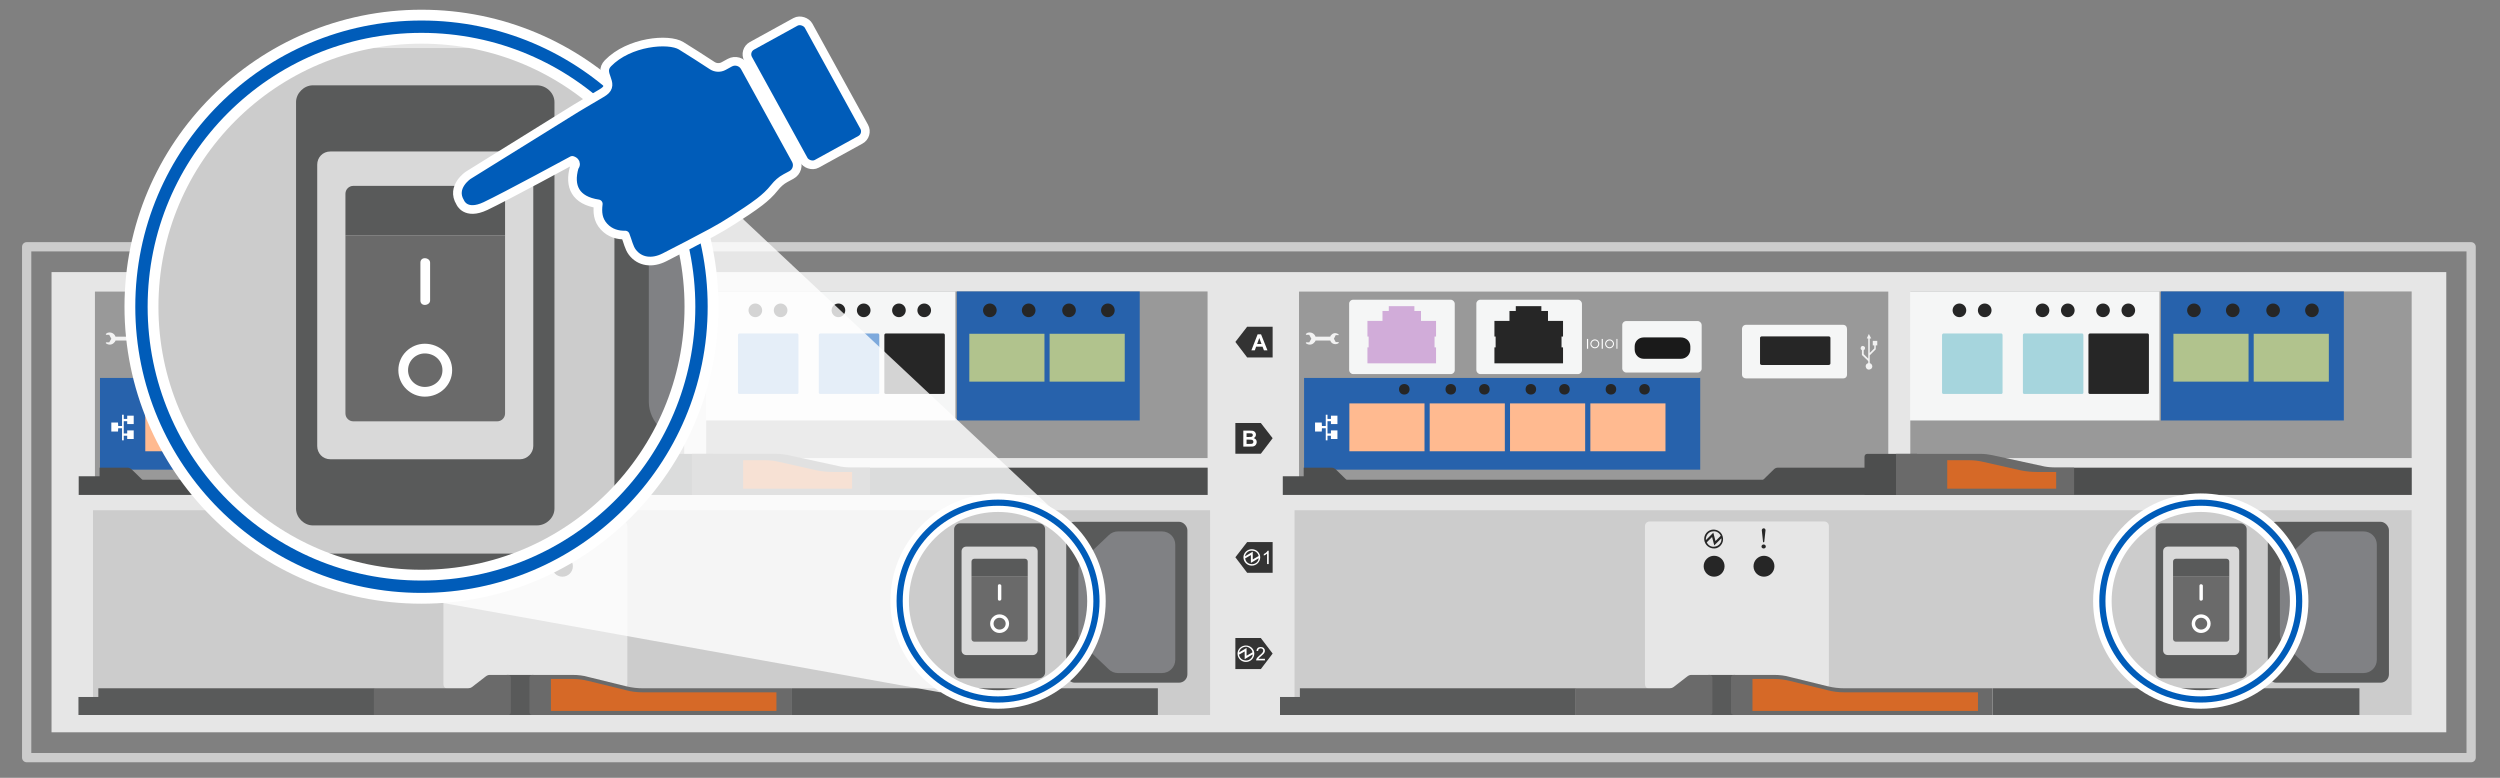 <?xml version="1.0" encoding="UTF-8"?><svg id="a" xmlns="http://www.w3.org/2000/svg" width="5.625in" height="1.75in" xmlns:xlink="http://www.w3.org/1999/xlink" viewBox="0 0 405 126"><rect x="0" y="0" width="405" height="126" fill="#808080" stroke="none"/><defs><clipPath id="b"><circle cx="68.173" cy="49.58" r="45.257" fill="none" stroke-width="0"/></clipPath></defs><rect x="4.322" y="39.978" width="396" height="82.759" fill="none" stroke="#ccc" stroke-linecap="round" stroke-linejoin="round" stroke-width="1.5"/><rect x="8.348" y="44.082" width="387.949" height="74.551" fill="#e6e6e6" stroke-width="0"/><rect x="15.066" y="82.656" width="180.967" height="33.173" fill="#ccc" stroke-width="0"/><path d="M72.592,111.602h28.281c.403,0,.755-.302.755-.755v-25.614c0-.453-.352-.755-.755-.755h-28.281c-.403,0-.755.302-.755.755v25.614c0,.453.352.755.755.755" fill="#e6e6e6" fill-rule="evenodd" stroke-width="0"/><path d="M91.362,85.888c0-.201-.151-.302-.302-.302s-.302.151-.302.302l.201,1.862c0,.101.05.101.101.101s.101-.05.101-.101l.201-1.862M91.412,88.555c0-.201-.151-.352-.352-.352s-.352.151-.352.352c0,.151.151.302.352.302s.352-.151.352-.302Z" fill="#262626" fill-rule="evenodd" stroke-width="0"/><path d="M84.417,86.894c-.201-.805-1.057-1.258-1.862-1.057-.855.252-1.308,1.107-1.057,1.912.252.805,1.107,1.258,1.912,1.057.805-.252,1.258-1.107,1.006-1.912M84.216,87.196c.101.654-.403,1.308-1.107,1.359-.503.101-1.057-.201-1.258-.705l.855-.855.352,1.359,1.157-1.157ZM81.7,87.498c-.05-.704.403-1.359,1.107-1.409.554-.101,1.057.201,1.308.705l-.855.855-.352-1.359-1.208,1.208Z" fill="#262626" fill-rule="evenodd" stroke-width="0"/><circle cx="83.035" cy="91.73" r="1.694" fill="#262626" stroke-width="0"/><circle cx="91.112" cy="91.73" r="1.694" fill="#262626" stroke-width="0"/><path d="M155.522,109.891h12.782c.554,0,1.006-.453,1.006-.956v-23.198c0-.503-.453-.956-1.006-.956h-12.782c-.503,0-.956.453-.956.956v23.198c0,.503.453.956.956.956Z" fill="#595a5a" stroke-width="0"/><path d="M156.528,106.117h10.819c.403,0,.755-.352.755-.755v-16.053c0-.403-.352-.755-.755-.755h-10.819c-.453,0-.755.352-.755.755v16.053c0,.403.302.755.755.755Z" fill="#d9d9d9" stroke-width="0"/><path d="M166.492,93.335v-2.365c0-.252-.201-.453-.453-.453h-8.202c-.252,0-.453.201-.453.453v2.365h9.108Z" fill="#595a5a" stroke-width="0"/><path d="M166.492,93.335h-9.108v10.165c0,.252.201.453.453.453h8.202c.252,0,.453-.201.453-.453v-10.165Z" fill="#6a6a6a" stroke-width="0"/><path d="M161.912,97.311c.151,0,.302-.101.302-.252v-2.164c0-.151-.151-.252-.302-.252s-.252.101-.252.252v2.164c0,.151.101.252.252.252M162.919,101.034c0-.554-.453-.956-1.006-.956-.503,0-.956.403-.956.956s.453.956.956.956c.554,0,1.006-.403,1.006-.956ZM163.472,101.034c0-.855-.705-1.51-1.56-1.51-.805,0-1.51.654-1.51,1.51s.705,1.51,1.51,1.51c.855,0,1.56-.654,1.56-1.51Z" fill="#fff" fill-rule="evenodd" stroke-width="0"/><rect x="172.732" y="84.529" width="19.625" height="26.067" rx="1.359" ry="1.359" fill="#595a5a" stroke-width="0"/><path d="M174.694,92.278v10.568c0,.554.252,1.107.704,1.56l4.227,4.026c.403.403.956.604,1.51.604h7.095c1.208,0,2.164-.956,2.164-2.164v-18.619c0-1.208-.956-2.164-2.164-2.164h-7.095c-.554,0-1.107.201-1.51.604l-4.227,4.026c-.453.453-.704,1.006-.704,1.56Z" fill="#808184" stroke-width="0"/><rect x="128.17" y="111.501" width="59.406" height="4.328" fill="#595a5a" stroke-width="0"/><rect x="82.103" y="109.338" width="4.328" height="6.491" fill="#595a5a" stroke-width="0"/><rect x="15.93" y="111.501" width="44.687" height="4.328" fill="#595a5a" stroke-width="0"/><path d="M104.143,111.501c-.906,0-1.761-.101-2.617-.302l-6.139-1.51c-.855-.252-1.711-.352-2.617-.352h-6.542c-.252,0-.453.201-.453.453v5.636c0,.201.201.403.453.403h41.918v-4.328h-24.003Z" fill="#6a6a6a" stroke-width="0"/><path d="M89.248,115.175h36.533v-3.019h-21.638c-.956,0-1.862-.101-2.768-.352l-6.139-1.51c-.805-.201-1.61-.302-2.466-.302h-3.522v5.183" fill="#d66927" fill-rule="evenodd" stroke-width="0"/><path d="M75.812,111.501h-15.247v4.328h21.789c.201,0,.403-.201.403-.403v-5.636c0-.252-.201-.453-.403-.453h-3.019c-.252,0-.453.101-.654.252l-2.214,1.711c-.201.151-.453.201-.654.201Z" fill="#6a6a6a" stroke-width="0"/><rect x="12.709" y="112.91" width="6.491" height="2.919" fill="#595a5a" stroke-width="0"/><rect x="209.717" y="82.656" width="180.967" height="33.173" fill="#ccc" stroke-width="0"/><path d="M267.243,111.602h28.281c.403,0,.755-.302.755-.755v-25.614c0-.453-.352-.755-.755-.755h-28.281c-.403,0-.755.302-.755.755v25.614c0,.453.352.755.755.755" fill="#e6e6e6" fill-rule="evenodd" stroke-width="0"/><path d="M286.013,85.888c0-.201-.151-.302-.302-.302s-.302.151-.302.302l.201,1.862c0,.101.05.101.101.101s.101-.05.101-.101l.201-1.862M286.063,88.555c0-.201-.151-.352-.352-.352s-.352.151-.352.352c0,.151.151.302.352.302s.352-.151.352-.302Z" fill="#262626" fill-rule="evenodd" stroke-width="0"/><path d="M279.068,86.894c-.201-.805-1.057-1.258-1.862-1.057-.855.252-1.308,1.107-1.057,1.912.252.805,1.107,1.258,1.912,1.057.805-.252,1.258-1.107,1.006-1.912M278.867,87.196c.101.654-.403,1.308-1.107,1.359-.503.101-1.057-.201-1.258-.705l.855-.855.352,1.359,1.157-1.157ZM276.351,87.498c-.05-.704.403-1.359,1.107-1.409.554-.101,1.057.201,1.308.705l-.855.855-.352-1.359-1.208,1.208Z" fill="#262626" fill-rule="evenodd" stroke-width="0"/><circle cx="277.686" cy="91.73" r="1.694" fill="#262626" stroke-width="0"/><circle cx="285.763" cy="91.73" r="1.694" fill="#262626" stroke-width="0"/><path d="M350.173,109.891h12.782c.554,0,1.006-.453,1.006-.956v-23.198c0-.503-.453-.956-1.006-.956h-12.782c-.503,0-.956.453-.956.956v23.198c0,.503.453.956.956.956Z" fill="#595a5a" stroke-width="0"/><path d="M351.179,106.117h10.819c.403,0,.755-.352.755-.755v-16.053c0-.403-.352-.755-.755-.755h-10.819c-.453,0-.755.352-.755.755v16.053c0,.403.302.755.755.755Z" fill="#d9d9d9" stroke-width="0"/><path d="M361.143,93.335v-2.365c0-.252-.201-.453-.453-.453h-8.202c-.252,0-.453.201-.453.453v2.365h9.108Z" fill="#595a5a" stroke-width="0"/><path d="M361.143,93.335h-9.108v10.165c0,.252.201.453.453.453h8.202c.252,0,.453-.201.453-.453v-10.165Z" fill="#6a6a6a" stroke-width="0"/><path d="M356.564,97.311c.151,0,.302-.101.302-.252v-2.164c0-.151-.151-.252-.302-.252s-.252.101-.252.252v2.164c0,.151.101.252.252.252M357.57,101.034c0-.554-.453-.956-1.006-.956-.503,0-.956.403-.956.956s.453.956.956.956c.554,0,1.006-.403,1.006-.956ZM358.124,101.034c0-.855-.705-1.51-1.56-1.51-.805,0-1.51.654-1.51,1.51s.705,1.51,1.51,1.51c.855,0,1.56-.654,1.56-1.51Z" fill="#fff" fill-rule="evenodd" stroke-width="0"/><rect x="367.383" y="84.529" width="19.625" height="26.067" rx="1.359" ry="1.359" fill="#595a5a" stroke-width="0"/><path d="M369.345,92.278v10.568c0,.554.252,1.107.704,1.56l4.227,4.026c.403.403.956.604,1.51.604h7.095c1.208,0,2.164-.956,2.164-2.164v-18.619c0-1.208-.956-2.164-2.164-2.164h-7.095c-.554,0-1.107.201-1.51.604l-4.227,4.026c-.453.453-.704,1.006-.704,1.56Z" fill="#808184" stroke-width="0"/><rect x="322.821" y="111.501" width="59.406" height="4.328" fill="#595a5a" stroke-width="0"/><rect x="276.754" y="109.338" width="4.328" height="6.491" fill="#595a5a" stroke-width="0"/><rect x="210.581" y="111.501" width="44.687" height="4.328" fill="#595a5a" stroke-width="0"/><path d="M298.794,111.501c-.906,0-1.761-.101-2.617-.302l-6.139-1.51c-.855-.252-1.711-.352-2.617-.352h-6.542c-.252,0-.453.201-.453.453v5.636c0,.201.201.403.453.403h41.918v-4.328h-24.003Z" fill="#6a6a6a" stroke-width="0"/><path d="M283.899,115.175h36.533v-3.019h-21.638c-.956,0-1.862-.101-2.768-.352l-6.139-1.51c-.805-.201-1.61-.302-2.466-.302h-3.522v5.183" fill="#d66927" fill-rule="evenodd" stroke-width="0"/><path d="M270.463,111.501h-15.247v4.328h21.789c.201,0,.403-.201.403-.403v-5.636c0-.252-.201-.453-.403-.453h-3.019c-.252,0-.453.101-.654.252l-2.214,1.711c-.201.151-.453.201-.654.201Z" fill="#6a6a6a" stroke-width="0"/><rect x="207.36" y="112.91" width="6.491" height="2.919" fill="#595a5a" stroke-width="0"/><path d="M202.041,92.794h4.126v-4.982h-4.126l-1.912,2.466,1.912,2.516ZM204.255,108.393l1.912-2.516-1.912-2.516h-4.126v5.032h4.126Z" fill="#333" fill-rule="evenodd" stroke-width="0"/><path d="M203.198,105.877c0-.705-.604-1.308-1.359-1.308s-1.359.604-1.359,1.308c0,.755.604,1.359,1.359,1.359s1.359-.604,1.359-1.359M202.947,106.078c-.101.604-.654,1.006-1.258.906-.503-.05-.855-.403-.956-.855l-.05-.05.956-.554v1.258l1.258-.755.05.05ZM200.733,105.726c.05-.604.654-1.006,1.258-.956.453.101.855.453.906.906l-.956.554v-1.258l-1.258.755h.05ZM204.154,90.277c0-.705-.604-1.308-1.359-1.308s-1.359.604-1.359,1.308c0,.755.604,1.359,1.359,1.359s1.359-.604,1.359-1.359ZM203.903,90.479c-.05.604-.654,1.006-1.258.906-.453-.05-.855-.403-.906-.855l-.05-.05.956-.554v1.258l1.258-.755v.05ZM201.689,90.126c.101-.604.654-1.006,1.258-.906.503.05.855.403.956.855l-.956.554v-1.258l-1.258.755Z" fill="#fff" fill-rule="evenodd" stroke-width="0"/><path d="M205.531,91.381h-.266v-1.689c-.063.061-.147.122-.251.183s-.196.106-.279.137v-.256c.148-.07.278-.154.39-.254.11-.099.189-.195.235-.288h.171v2.168Z" fill="#fff" stroke-width="0"/><path d="M204.918,106.728v.255h-1.427c-.003-.063.008-.125.03-.185.036-.097.095-.192.175-.287.08-.094.195-.203.347-.327.234-.192.394-.345.476-.457.083-.112.124-.219.124-.318,0-.105-.037-.194-.112-.267s-.174-.108-.294-.108c-.128,0-.23.039-.307.115s-.115.183-.116.318l-.272-.028c.019-.203.089-.358.211-.465.121-.106.285-.159.49-.159.207,0,.371.057.492.172.12.115.181.258.181.428,0,.086-.018.171-.053.255-.035.083-.094.171-.176.264-.082.092-.219.219-.409.38-.159.133-.262.224-.307.271s-.082.096-.111.144h1.059Z" fill="#fff" stroke-width="0"/><rect x="15.066" y="47.011" width="180.967" height="33.173" fill="#e6e6e6" stroke-width="0"/><polyline points="202.041 57.908 206.167 57.908 206.167 52.926 202.041 52.926 200.129 55.392 202.041 57.908" fill="#333" fill-rule="evenodd" stroke-width="0"/><polygon points="204.255 73.508 206.167 70.992 204.255 68.526 200.129 68.526 200.129 73.508 204.255 73.508" fill="#333" fill-rule="evenodd" stroke-width="0"/><path d="M205.327,56.749h-.569l-.227-.589h-1.036l-.214.589h-.555l1.01-2.592h.553l1.038,2.592ZM204.363,55.723l-.357-.962-.35.962h.707Z" fill="#fff" stroke-width="0"/><path d="M201.419,69.758h1.035c.205,0,.358.009.459.026.101.017.19.053.271.106.079.055.146.127.198.217.054.09.08.191.08.303,0,.122-.033.233-.099.334-.064.102-.153.178-.266.229.158.046.279.124.364.235.085.11.127.24.127.391,0,.117-.027.232-.082.344s-.13.2-.225.267-.212.107-.351.123c-.087.01-.298.016-.631.018h-.882v-2.592ZM201.942,70.19v.6h.343c.204,0,.331-.003.381-.009.089-.011.159-.042.211-.093.051-.052.077-.119.077-.203,0-.08-.022-.145-.066-.195-.044-.05-.11-.08-.197-.091-.052-.006-.201-.009-.447-.009h-.301ZM201.942,71.22v.693h.484c.188,0,.309-.006.359-.016.077-.015.141-.049.189-.104s.073-.128.073-.221c0-.077-.019-.144-.057-.197-.037-.055-.092-.094-.163-.119-.071-.024-.226-.037-.464-.037h-.423Z" fill="#fff" stroke-width="0"/><rect x="209.717" y="47.011" width="180.967" height="33.173" fill="#e6e6e6" stroke-width="0"/><rect x="114.408" y="47.214" width="81.218" height="26.993" fill="#999" stroke-width="0"/><rect x="155.017" y="47.214" width="29.621" height="20.902" fill="#2762ac" stroke-width="0"/><rect x="114.363" y="47.214" width="40.415" height="20.902" fill="#f5f6f6" stroke-width="0"/><rect x="15.379" y="47.238" width="95.46" height="30.579" fill="#999" stroke-width="0"/><path d="M87.774,61.299h15.745c.39,0,.634-.244.634-.634v-7.361c0-.39-.244-.682-.634-.682h-15.745c-.341,0-.634.292-.634.682v7.361c0,.39.292.634.634.634Z" fill="#f5f6f6" fill-rule="evenodd" stroke-width="0"/><rect x="67.74" y="52.013" width="12.869" height="8.336" rx=".634" ry=".634" fill="#f5f6f6" stroke-width="0"/><rect x="23.496" y="48.559" width="17.11" height="12.041" rx=".634" ry=".634" fill="#f5f6f6" stroke-width="0"/><rect x="44.103" y="48.559" width="17.11" height="12.041" rx=".634" ry=".634" fill="#f5f6f6" stroke-width="0"/><rect x="16.197" y="61.225" width="64.176" height="14.858" fill="#2762ac" stroke-width="0"/><rect x="23.338" y="65.154" width="12.566" height="8.149" fill="#ffba90" stroke="#2762ac" stroke-miterlimit="10" stroke-width=".393"/><rect x="36.351" y="65.154" width="12.566" height="8.149" fill="#ee7623" stroke="#2762ac" stroke-miterlimit="10" stroke-width=".393"/><rect x="49.364" y="65.154" width="12.566" height="8.149" fill="#ee7623" stroke="#2762ac" stroke-miterlimit="10" stroke-width=".393"/><rect x="62.377" y="65.154" width="12.566" height="8.149" fill="#ee7623" stroke="#2762ac" stroke-miterlimit="10" stroke-width=".393"/><circle cx="26.991" cy="63.064" r=".854" fill="#262626" stroke-width="0"/><circle cx="32.433" cy="63.064" r=".854" fill="#262626" stroke-width="0"/><circle cx="39.963" cy="63.064" r=".854" fill="#262626" stroke-width="0"/><circle cx="45.406" cy="63.064" r=".854" fill="#262626" stroke-width="0"/><circle cx="52.936" cy="63.064" r=".854" fill="#262626" stroke-width="0"/><circle cx="58.378" cy="63.064" r=".854" fill="#262626" stroke-width="0"/><circle cx="65.908" cy="63.064" r=".854" fill="#262626" stroke-width="0"/><circle cx="71.351" cy="63.064" r=".854" fill="#262626" stroke-width="0"/><polygon points="26.462 56.276 26.462 58.86 37.577 58.86 37.577 56.276 37.333 56.276 37.333 54.521 37.577 54.521 37.577 51.986 35.139 51.986 35.139 50.378 34.067 50.378 34.067 49.598 29.923 49.598 29.923 50.378 28.899 50.378 28.899 51.986 26.462 51.986 26.462 54.521 26.657 54.521 26.657 56.276 26.462 56.276" fill="#a25eb5" stroke-width="0"/><polygon points="47.034 56.276 47.034 58.86 58.148 58.86 58.148 56.276 57.904 56.276 57.904 54.521 58.148 54.521 58.148 51.986 55.711 51.986 55.711 50.378 54.638 50.378 54.638 49.598 50.495 49.598 50.495 50.378 49.471 50.378 49.471 51.986 47.034 51.986 47.034 54.521 47.229 54.521 47.229 56.276 47.034 56.276" fill="#262626" stroke-width="0"/><path d="M71.214,58.123h6.045c.829,0,1.511-.682,1.511-1.511v-.487c0-.829-.682-1.462-1.511-1.462h-6.045c-.829,0-1.462.634-1.462,1.462v.487c0,.829.634,1.511,1.462,1.511Z" fill="#1a1a1a" fill-rule="evenodd" stroke-width="0"/><path d="M101.174,54.494h-10.822c-.146,0-.292.098-.292.244v4.144c0,.146.146.244.292.244h10.822c.146,0,.292-.097.292-.244v-4.144c0-.146-.146-.244-.292-.244Z" fill="#262626" stroke-width="0"/><polygon points="19.149 69.384 19.769 69.384 19.769 71.338 20.048 71.338 20.048 70.594 20.607 70.594 20.607 71.121 21.661 71.121 21.661 69.725 20.607 69.725 20.607 70.221 20.048 70.221 20.048 68.237 20.607 68.237 20.607 68.702 21.661 68.702 21.661 67.338 20.607 67.338 20.607 67.865 20.048 67.865 20.048 67.183 19.769 67.183 19.769 69.012 19.149 69.012 19.118 68.454 18.033 68.454 18.033 69.911 19.118 69.911 19.149 69.384" fill="#fff" fill-rule="evenodd" stroke-width="0"/><path d="M107.59,54.833v3.266l-.731-.731v-.634c.195-.097.244-.292.195-.487-.098-.146-.292-.244-.487-.195-.146.097-.244.292-.195.487.049.098.146.146.195.195v.78l1.024.975v.341c-.292.049-.487.341-.39.634.049.292.341.487.634.39.292-.049.487-.341.39-.634-.049-.195-.195-.341-.39-.39v-1.267l.975-.975v-.634h.244v-.731h-.731v.731h.244v.487l-.731.731v-2.34h.244l-.39-.731-.341.731h.244Z" fill="#f2f2f2" fill-rule="evenodd" stroke-width="0"/><path d="M21.103,54.536h-2.389c-.195-.536-.731-.78-1.267-.634-.097.049-.195.097-.292.195v.146h.536l.341.634-.341.585h-.536v.146c.439.341,1.024.292,1.365-.146.097-.049.146-.195.195-.292h2.389c.146.487.682.682,1.121.536.097-.049.195-.097.244-.146v-.146h-.487l-.292-.536.292-.585h.487v-.097c-.39-.341-.926-.292-1.219.097-.097.049-.146.146-.146.244Z" fill="#f2f2f2" fill-rule="evenodd" stroke-width="0"/><path d="M119.795,63.821h9.36c.097,0,.195-.097.195-.195v-9.36c0-.097-.097-.244-.195-.244h-9.36c-.146,0-.244.146-.244.244v9.36c0,.097.098.195.244.195" fill="#7da9dc" fill-rule="evenodd" stroke-width="0"/><path d="M132.89,63.821h9.36c.097,0,.195-.097.195-.195v-9.36c0-.097-.097-.244-.195-.244h-9.36c-.146,0-.244.146-.244.244v9.36c0,.097.098.195.244.195" fill="#7da9dc" fill-rule="evenodd" stroke-width="0"/><path d="M143.508,63.821h9.36c.097,0,.195-.097.195-.195v-9.36c0-.097-.097-.244-.195-.244h-9.36c-.146,0-.244.146-.244.244v9.36c0,.097.098.195.244.195" fill="#262626" fill-rule="evenodd" stroke-width="0"/><rect x="156.833" y="53.874" width="12.566" height="8.149" fill="#b1c38d" stroke="#2762ac" stroke-miterlimit="10" stroke-width=".393"/><rect x="169.84" y="53.874" width="12.566" height="8.149" fill="#b1c38d" stroke="#2762ac" stroke-miterlimit="10" stroke-width=".393"/><circle cx="122.364" cy="50.275" r="1.106" fill="#262626" stroke-width="0"/><circle cx="126.46" cy="50.275" r="1.106" fill="#262626" stroke-width="0"/><circle cx="135.824" cy="50.275" r="1.106" fill="#262626" stroke-width="0"/><circle cx="139.921" cy="50.275" r="1.106" fill="#262626" stroke-width="0"/><circle cx="145.627" cy="50.275" r="1.106" fill="#262626" stroke-width="0"/><circle cx="149.724" cy="50.275" r="1.106" fill="#262626" stroke-width="0"/><circle cx="160.356" cy="50.275" r="1.106" fill="#262626" stroke-width="0"/><circle cx="166.647" cy="50.275" r="1.106" fill="#262626" stroke-width="0"/><circle cx="173.182" cy="50.275" r="1.106" fill="#262626" stroke-width="0"/><circle cx="179.474" cy="50.275" r="1.106" fill="#262626" stroke-width="0"/><path d="M106.986,73.995v3.722H19.998v1.349h86.988v1.117h88.657v-4.42h-80.168v-2.233h-8.06c-.238,0-.429.186-.429.465Z" fill="#4d4e4e" stroke-width="0"/><path d="M112.089,75.763h-19.172c-.191,0-.429.093-.572.233l-2.671,2.605c-.191.14-.382.233-.62.233H24.529c-.191,0-.429-.093-.572-.233l-2.671-2.605c-.191-.14-.382-.233-.62-.233h-4.531v1.396h-3.386v3.024h99.34v-4.42Z" fill="#4d4e4e" stroke-width="0"/><path d="M125.919,73.53h-13.83v6.653h28.853v-4.42h-3.052c-.572,0-1.145-.093-1.717-.186l-8.584-1.861c-.525-.093-1.097-.186-1.669-.186Z" fill="#6a6a6a" stroke-width="0"/><path d="M138.033,76.461h-3.1c-.906,0-1.812-.093-2.718-.279l-5.961-1.349c-.763-.186-1.574-.279-2.385-.279h-3.481v4.606h17.646v-2.698" fill="#d66927" fill-rule="evenodd" stroke-width="0"/><rect x="66.799" y="54.908" width=".159" height="1.591" fill="#fff" stroke-width="0"/><path d="M66.322,55.704c0,.345-.292.637-.637.637s-.637-.292-.637-.637.292-.637.637-.637.637.292.637.637Z" fill="none" stroke="#fff" stroke-miterlimit="10" stroke-width=".168"/><rect x="64.412" y="54.908" width=".186" height="1.591" fill="#fff" stroke-width="0"/><path d="M63.935,55.704c0,.345-.265.637-.637.637-.345,0-.637-.292-.637-.637s.292-.637.637-.637c.371,0,.637.292.637.637Z" fill="none" stroke="#fff" stroke-miterlimit="10" stroke-width=".168"/><rect x="62.025" y="54.908" width=".186" height="1.591" fill="#fff" stroke-width="0"/><rect x="309.471" y="47.214" width="81.218" height="26.993" fill="#999" stroke-width="0"/><rect x="350.08" y="47.214" width="29.621" height="20.902" fill="#2762ac" stroke-width="0"/><rect x="309.426" y="47.214" width="40.415" height="20.902" fill="#f5f6f6" stroke-width="0"/><rect x="210.442" y="47.238" width="95.46" height="30.579" fill="#999" stroke-width="0"/><path d="M282.838,61.299h15.745c.39,0,.634-.244.634-.634v-7.361c0-.39-.244-.682-.634-.682h-15.745c-.341,0-.634.292-.634.682v7.361c0,.39.292.634.634.634Z" fill="#f5f6f6" fill-rule="evenodd" stroke-width="0"/><rect x="262.803" y="52.013" width="12.869" height="8.336" rx=".634" ry=".634" fill="#f5f6f6" stroke-width="0"/><rect x="218.56" y="48.559" width="17.11" height="12.041" rx=".634" ry=".634" fill="#f5f6f6" stroke-width="0"/><rect x="239.167" y="48.559" width="17.11" height="12.041" rx=".634" ry=".634" fill="#f5f6f6" stroke-width="0"/><rect x="211.26" y="61.225" width="64.176" height="14.858" fill="#2762ac" stroke-width="0"/><rect x="218.401" y="65.154" width="12.566" height="8.149" fill="#ffba90" stroke="#2762ac" stroke-miterlimit="10" stroke-width=".393"/><rect x="231.414" y="65.154" width="12.566" height="8.149" fill="#ffba90" stroke="#2762ac" stroke-miterlimit="10" stroke-width=".393"/><rect x="244.427" y="65.154" width="12.566" height="8.149" fill="#ffba90" stroke="#2762ac" stroke-miterlimit="10" stroke-width=".393"/><rect x="257.44" y="65.154" width="12.566" height="8.149" fill="#ffba90" stroke="#2762ac" stroke-miterlimit="10" stroke-width=".393"/><circle cx="227.496" cy="63.064" r=".854" fill="#262626" stroke-width="0"/><circle cx="235.027" cy="63.064" r=".854" fill="#262626" stroke-width="0"/><circle cx="240.469" cy="63.064" r=".854" fill="#262626" stroke-width="0"/><circle cx="247.999" cy="63.064" r=".854" fill="#262626" stroke-width="0"/><circle cx="253.441" cy="63.064" r=".854" fill="#262626" stroke-width="0"/><circle cx="260.972" cy="63.064" r=".854" fill="#262626" stroke-width="0"/><circle cx="266.414" cy="63.064" r=".854" fill="#262626" stroke-width="0"/><polygon points="221.525 56.276 221.525 58.86 232.64 58.86 232.64 56.276 232.396 56.276 232.396 54.521 232.64 54.521 232.64 51.986 230.202 51.986 230.202 50.378 229.13 50.378 229.13 49.598 224.986 49.598 224.986 50.378 223.963 50.378 223.963 51.986 221.525 51.986 221.525 54.521 221.72 54.521 221.72 56.276 221.525 56.276" fill="#d1acd9" stroke-width="0"/><polygon points="242.097 56.276 242.097 58.86 253.211 58.86 253.211 56.276 252.968 56.276 252.968 54.521 253.211 54.521 253.211 51.986 250.774 51.986 250.774 50.378 249.701 50.378 249.701 49.598 245.558 49.598 245.558 50.378 244.534 50.378 244.534 51.986 242.097 51.986 242.097 54.521 242.292 54.521 242.292 56.276 242.097 56.276" fill="#262626" stroke-width="0"/><path d="M266.278,58.123h6.045c.829,0,1.511-.682,1.511-1.511v-.487c0-.829-.682-1.462-1.511-1.462h-6.045c-.829,0-1.462.634-1.462,1.462v.487c0,.829.634,1.511,1.462,1.511Z" fill="#1a1a1a" fill-rule="evenodd" stroke-width="0"/><path d="M296.237,54.494h-10.822c-.146,0-.292.098-.292.244v4.144c0,.146.146.244.292.244h10.822c.146,0,.292-.097.292-.244v-4.144c0-.146-.146-.244-.292-.244Z" fill="#262626" stroke-width="0"/><path d="M302.654,54.833v3.266l-.731-.731v-.634c.195-.097.244-.292.195-.487-.098-.146-.292-.244-.487-.195-.146.097-.244.292-.195.487.049.098.146.146.195.195v.78l1.024.975v.341c-.292.049-.487.341-.39.634.049.292.341.487.634.39.292-.049.487-.341.39-.634-.049-.195-.195-.341-.39-.39v-1.267l.975-.975v-.634h.244v-.731h-.731v.731h.244v.487l-.731.731v-2.34h.244l-.39-.731-.341.731h.244Z" fill="#f2f2f2" fill-rule="evenodd" stroke-width="0"/><path d="M314.858,63.821h9.36c.097,0,.195-.097.195-.195v-9.36c0-.097-.097-.244-.195-.244h-9.36c-.146,0-.244.146-.244.244v9.36c0,.097.098.195.244.195" fill="#a6d5dd" fill-rule="evenodd" stroke-width="0"/><path d="M327.953,63.821h9.36c.097,0,.195-.097.195-.195v-9.36c0-.097-.097-.244-.195-.244h-9.36c-.146,0-.244.146-.244.244v9.36c0,.097.098.195.244.195" fill="#a6d5dd" fill-rule="evenodd" stroke-width="0"/><path d="M338.571,63.821h9.36c.097,0,.195-.097.195-.195v-9.36c0-.097-.097-.244-.195-.244h-9.36c-.146,0-.244.146-.244.244v9.36c0,.097.098.195.244.195" fill="#262626" fill-rule="evenodd" stroke-width="0"/><rect x="351.897" y="53.874" width="12.566" height="8.149" fill="#b1c38d" stroke="#2762ac" stroke-miterlimit="10" stroke-width=".393"/><rect x="364.903" y="53.874" width="12.566" height="8.149" fill="#b1c38d" stroke="#2762ac" stroke-miterlimit="10" stroke-width=".393"/><circle cx="317.427" cy="50.275" r="1.106" fill="#262626" stroke-width="0"/><circle cx="321.524" cy="50.275" r="1.106" fill="#262626" stroke-width="0"/><circle cx="330.888" cy="50.275" r="1.106" fill="#262626" stroke-width="0"/><circle cx="334.984" cy="50.275" r="1.106" fill="#262626" stroke-width="0"/><circle cx="340.69" cy="50.275" r="1.106" fill="#262626" stroke-width="0"/><circle cx="344.787" cy="50.275" r="1.106" fill="#262626" stroke-width="0"/><circle cx="355.419" cy="50.275" r="1.106" fill="#262626" stroke-width="0"/><circle cx="361.71" cy="50.275" r="1.106" fill="#262626" stroke-width="0"/><circle cx="368.245" cy="50.275" r="1.106" fill="#262626" stroke-width="0"/><circle cx="374.537" cy="50.275" r="1.106" fill="#262626" stroke-width="0"/><path d="M302.049,73.995v3.722h-86.988v1.349h86.988v1.117h88.657v-4.42h-80.168v-2.233h-8.06c-.238,0-.429.186-.429.465Z" fill="#4d4e4e" stroke-width="0"/><path d="M307.152,75.763h-19.172c-.191,0-.429.093-.572.233l-2.671,2.605c-.191.14-.382.233-.62.233h-64.525c-.191,0-.429-.093-.572-.233l-2.671-2.605c-.191-.14-.382-.233-.62-.233h-4.531v1.396h-3.386v3.024h99.34v-4.42Z" fill="#4d4e4e" stroke-width="0"/><path d="M320.982,73.53h-13.83v6.653h28.853v-4.42h-3.052c-.572,0-1.145-.093-1.717-.186l-8.584-1.861c-.525-.093-1.097-.186-1.669-.186Z" fill="#6a6a6a" stroke-width="0"/><path d="M333.096,76.461h-3.1c-.906,0-1.812-.093-2.718-.279l-5.961-1.349c-.763-.186-1.574-.279-2.385-.279h-3.481v4.606h17.646v-2.698" fill="#d66927" fill-rule="evenodd" stroke-width="0"/><rect x="261.863" y="54.908" width=".159" height="1.591" fill="#fff" stroke-width="0"/><path d="M261.385,55.704c0,.345-.292.637-.637.637s-.637-.292-.637-.637.292-.637.637-.637.637.292.637.637Z" fill="none" stroke="#fff" stroke-miterlimit="10" stroke-width=".168"/><rect x="259.475" y="54.908" width=".186" height="1.591" fill="#fff" stroke-width="0"/><path d="M258.998,55.704c0,.345-.265.637-.637.637-.345,0-.637-.292-.637-.637s.292-.637.637-.637c.371,0,.637.292.637.637Z" fill="none" stroke="#fff" stroke-miterlimit="10" stroke-width=".168"/><rect x="257.088" y="54.908" width=".186" height="1.591" fill="#fff" stroke-width="0"/><path d="M215.506,54.536h-2.389c-.195-.536-.731-.78-1.267-.634-.097.049-.195.097-.292.195v.146h.536l.341.634-.341.585h-.536v.146c.439.341,1.024.292,1.365-.146.097-.049.146-.195.195-.292h2.389c.146.487.682.682,1.121.536.097-.049.195-.097.244-.146v-.146h-.487l-.292-.536.292-.585h.487v-.097c-.39-.341-.926-.292-1.219.097-.097.049-.146.146-.146.244Z" fill="#f2f2f2" fill-rule="evenodd" stroke-width="0"/><polygon points="214.153 69.384 214.774 69.384 214.774 71.338 215.053 71.338 215.053 70.594 215.611 70.594 215.611 71.121 216.665 71.121 216.665 69.725 215.611 69.725 215.611 70.221 215.053 70.221 215.053 68.237 215.611 68.237 215.611 68.702 216.665 68.702 216.665 67.338 215.611 67.338 215.611 67.865 215.053 67.865 215.053 67.183 214.774 67.183 214.774 69.012 214.153 69.012 214.122 68.454 213.037 68.454 213.037 69.911 214.122 69.911 214.153 69.384" fill="#fff" fill-rule="evenodd" stroke-width="0"/><circle cx="356.525" cy="97.375" r="15.94" fill="none" stroke="#fff" stroke-miterlimit="10" stroke-width="3"/><circle cx="356.525" cy="97.375" r="15.94" fill="none" stroke="#005cb9" stroke-miterlimit="10"/><path d="M93.193,10.011l-27.145,86.645,85.844,15.424c4.021,1.087-13.617-11.254-4.18-22.818,13.394-16.413,23.113-4.625,25.295-4.42L93.193,10.011Z" fill="#fff" opacity=".8" stroke-width="0"/><circle cx="161.685" cy="97.375" r="15.94" fill="none" stroke="#fff" stroke-miterlimit="10" stroke-width="3"/><circle cx="161.685" cy="97.375" r="15.94" fill="none" stroke="#005cb9" stroke-miterlimit="10"/><g clip-path="url(#b)"><rect x="-367.187" y="-101.73" width="1101.476" height="211.666" fill="#e6e6e6" stroke-width="0"/><rect x="-348.112" y="7.791" width="513.806" height="94.185" fill="#ccc" stroke-width="0"/><path d="M50.674,85.116h36.29c1.572,0,2.858-1.286,2.858-2.714V16.537c0-1.429-1.286-2.715-2.858-2.715h-36.29c-1.429,0-2.715,1.286-2.715,2.715v65.865c0,1.429,1.286,2.714,2.715,2.714Z" fill="#595a5a" stroke-width="0"/><path d="M53.531,74.401h30.718c1.143,0,2.143-1,2.143-2.143V26.681c0-1.143-1-2.143-2.143-2.143h-30.718c-1.286,0-2.143,1-2.143,2.143v45.577c0,1.143.857,2.143,2.143,2.143Z" fill="#d9d9d9" stroke-width="0"/><path d="M81.82,38.111v-6.715c0-.714-.572-1.286-1.286-1.286h-23.289c-.714,0-1.286.571-1.286,1.286v6.715h25.86Z" fill="#595a5a" stroke-width="0"/><path d="M81.82,38.111h-25.86v28.861c0,.714.572,1.286,1.286,1.286h23.289c.714,0,1.286-.571,1.286-1.286v-28.861Z" fill="#6a6a6a" stroke-width="0"/><path d="M68.819,49.398c.429,0,.857-.286.857-.714v-6.143c0-.429-.429-.714-.857-.714s-.714.286-.714.714v6.143c0,.429.286.714.714.714M71.676,59.971c0-1.572-1.286-2.714-2.857-2.714-1.429,0-2.715,1.143-2.715,2.714s1.286,2.715,2.715,2.715c1.572,0,2.857-1.143,2.857-2.715ZM73.248,59.971c0-2.429-2-4.286-4.429-4.286-2.286,0-4.286,1.857-4.286,4.286s2,4.286,4.286,4.286c2.429,0,4.429-1.857,4.429-4.286Z" fill="#fff" fill-rule="evenodd" stroke-width="0"/><rect x="99.537" y="13.108" width="55.721" height="74.009" rx="3.858" ry="3.858" fill="#595a5a" stroke-width="0"/><path d="M105.109,35.11v30.004c0,1.572.714,3.143,2,4.429l12.001,11.43c1.143,1.143,2.715,1.715,4.286,1.715h20.145c3.429,0,6.144-2.715,6.144-6.144V23.681c0-3.429-2.715-6.144-6.144-6.144h-20.145c-1.572,0-3.143.571-4.286,1.714l-12.001,11.43c-1.286,1.286-2,2.858-2,4.429Z" fill="#808184" stroke-width="0"/><rect x="-26.983" y="89.688" width="168.668" height="12.287" fill="#595a5a" stroke-width="0"/><path d="M-87.13-16.799V-6.232h-246.978v3.831H-87.13V.769h251.717v-12.549H-63.028v-6.341h-22.883c-.677,0-1.219.528-1.219,1.321Z" fill="#4d4e4e" stroke-width="0"/><path d="M-33.374-18.12h-39.267V.77H9.278v-12.549H.612c-1.625,0-3.25-.264-4.875-.528l-24.373-5.284c-1.489-.264-3.114-.528-4.739-.528Z" fill="#6a6a6a" stroke-width="0"/></g><circle cx="68.28" cy="49.687" r="45.363" fill="none" stroke="#fff" stroke-miterlimit="10" stroke-width="5.5"/><circle cx="68.28" cy="49.687" r="45.363" fill="none" stroke="#005cb9" stroke-miterlimit="10" stroke-width="2"/><rect x="125.006" y="4.135" width="11.179" height="21.807" rx="1.559" ry="1.559" transform="translate(8.925 64.814) rotate(-28.818)" fill="#005cb9" stroke="#fff" stroke-linecap="round" stroke-linejoin="round" stroke-width="1.403"/><path d="M93.027,27.114c-.87,3.068.179,5.362,3.895,5.914-.17,1.335-.08,2.588.914,3.674,1.008,1.102,2.272,1.398,3.46,1.379.406,1.027.588,2.044,1.143,2.777,1.197,1.58,3.199,1.847,5.203.83,2.587-1.313,5.16-2.656,7.717-4.029,1.183-.635,2.335-1.325,3.46-2.056,1.439-.934,2.894-1.859,4.254-2.903.87-.668,1.701-1.432,2.378-2.289.52-.658,1.078-1.166,1.804-1.557.357-.192.671-.362.957-.516.878-.474,1.201-1.572.72-2.446l-8.269-15.03c-.478-.869-1.571-1.186-2.44-.707-.25.138-.528.291-.847.466l-.146.08c-.579.319-1.288.292-1.843-.067-1.741-1.126-3.376-2.203-5.047-3.222-2.036-1.242-8.44-.679-11.852,2.833-1.648,1.696,1.247,3.284-.681,4.621-.14.097-.285.188-.431.275-1.793,1.068-3.608,2.101-5.371,3.217-.782.495-16.153,10.036-16.153,10.036,0,0-2.839,1.892-1.296,4.393,0,0,.839,2.134,4.095.594s14.059-7.4,14.059-7.4c0,0,.946.251.316,1.133Z" fill="#005cb9" stroke="#fff" stroke-linecap="round" stroke-linejoin="round" stroke-width="1.403"/></svg>